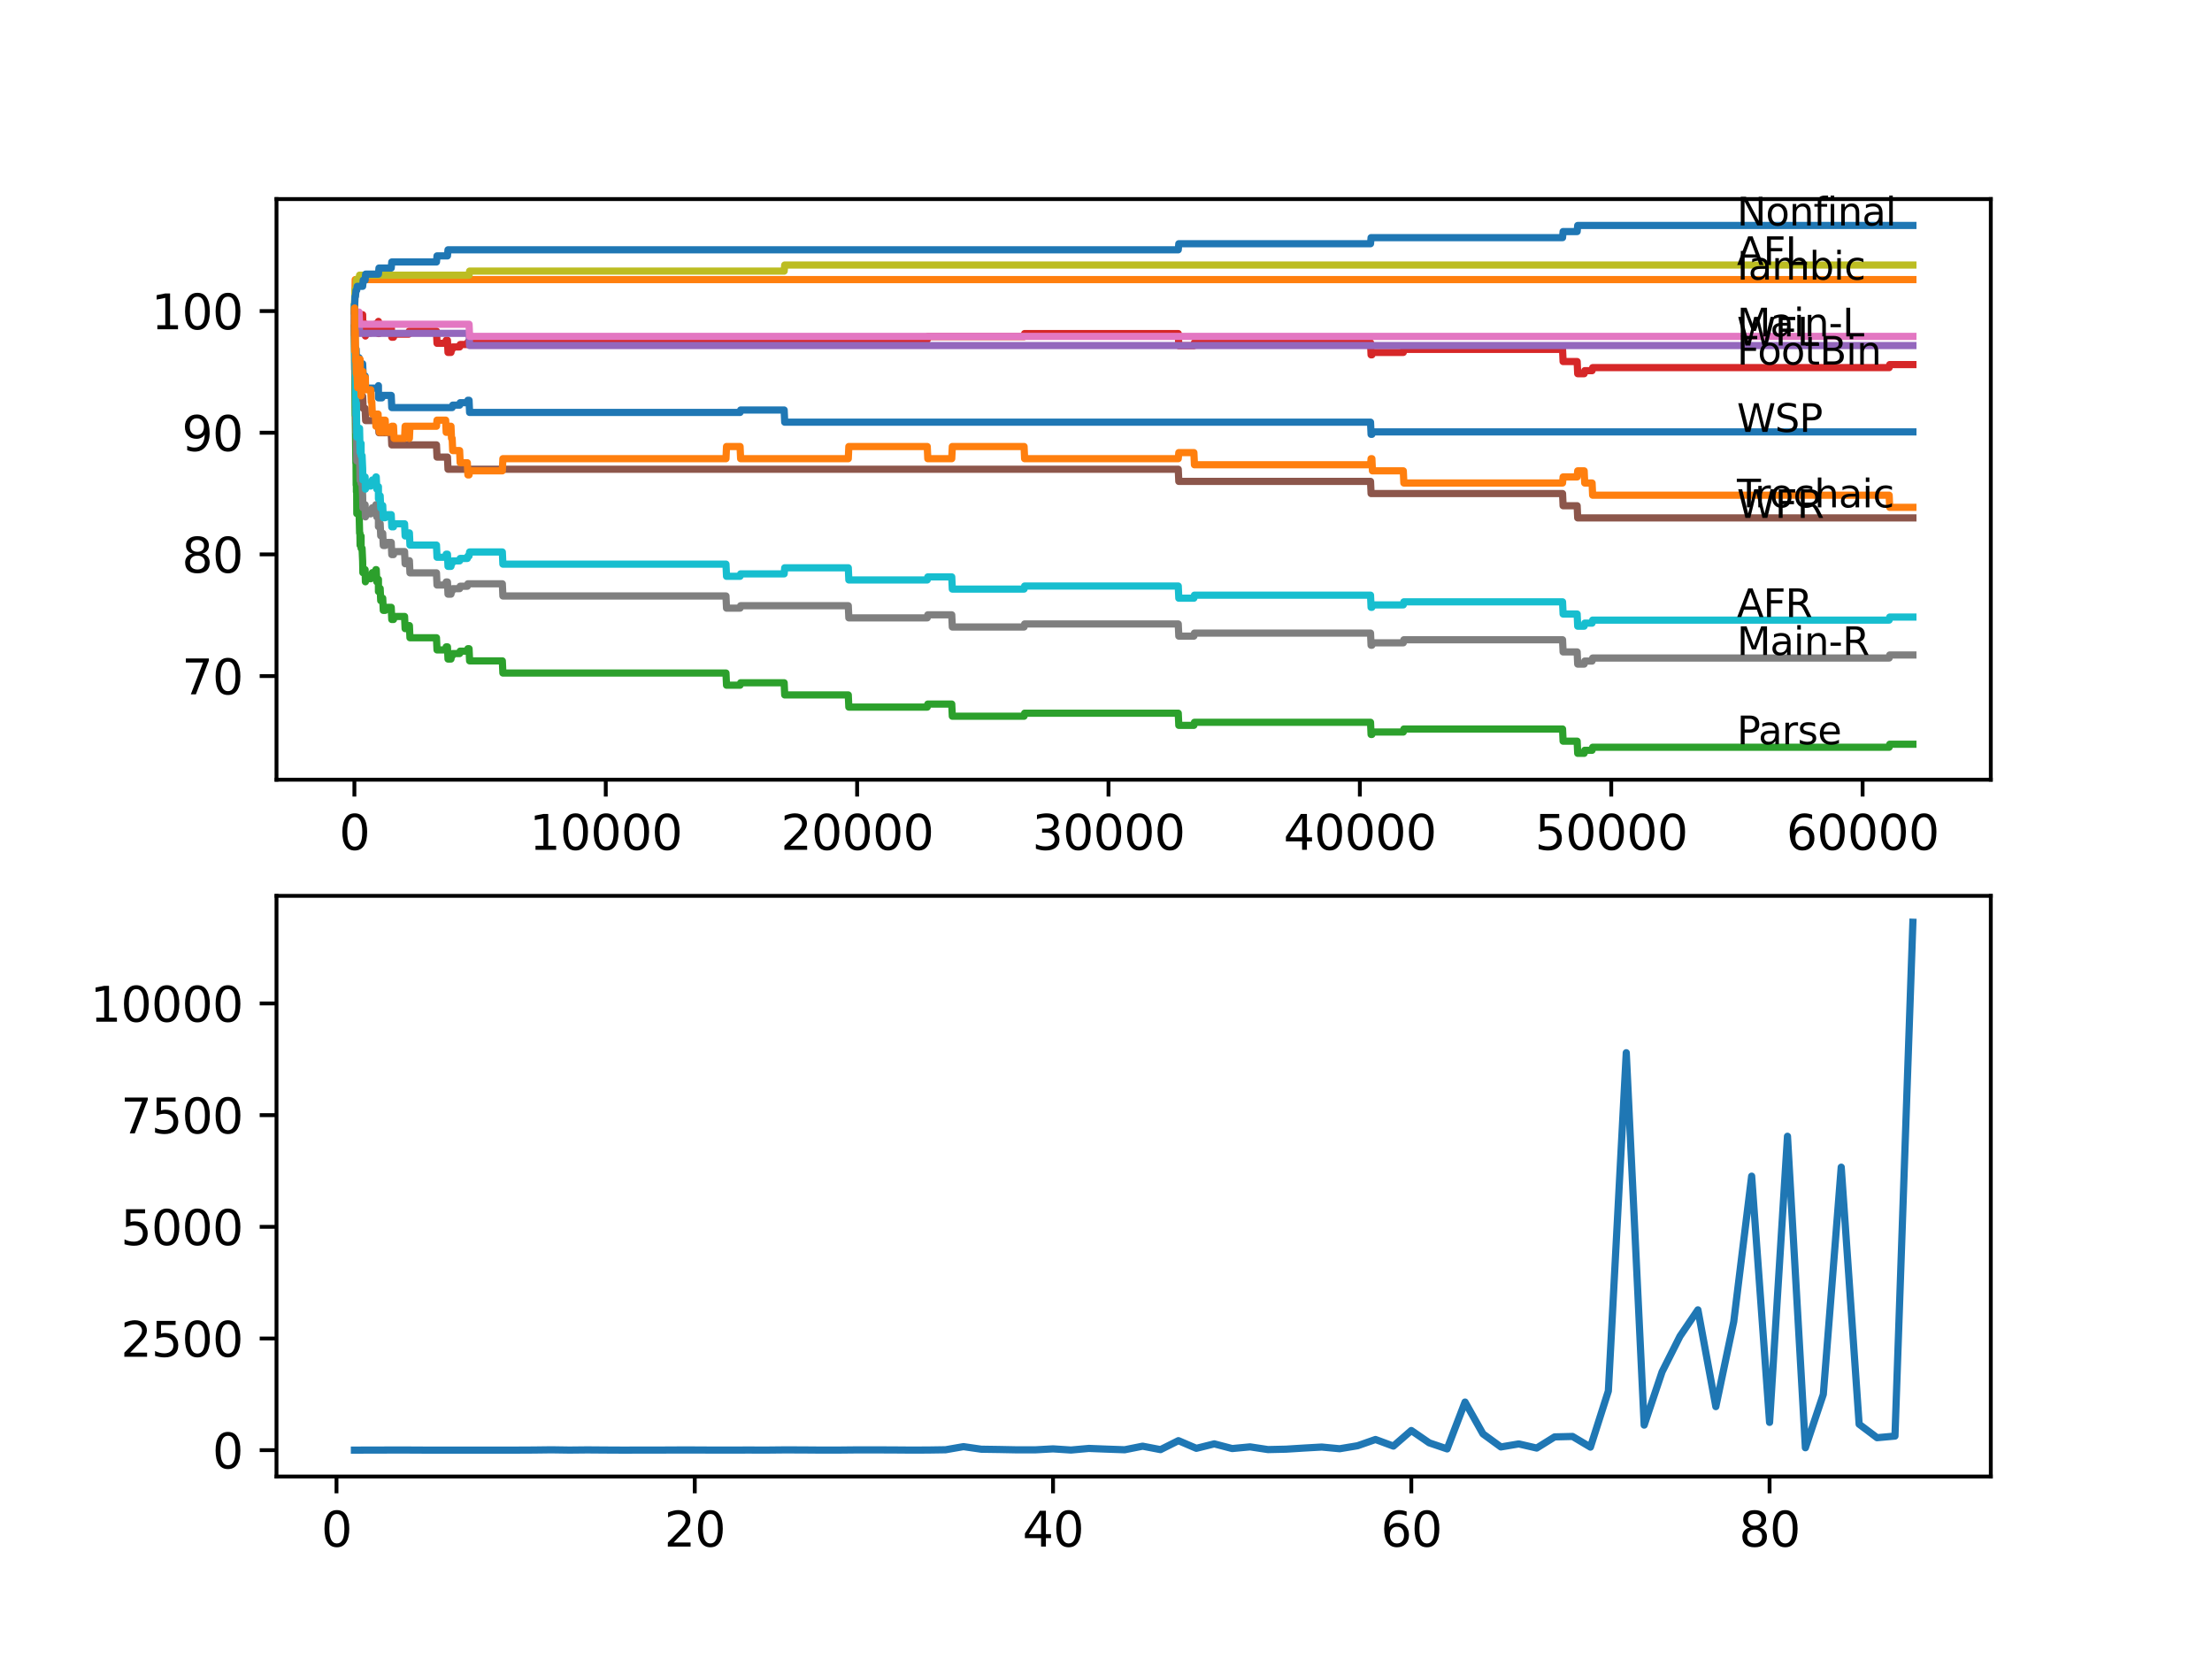 <?xml version="1.0" encoding="utf-8" standalone="no"?>
<!DOCTYPE svg PUBLIC "-//W3C//DTD SVG 1.1//EN"
  "http://www.w3.org/Graphics/SVG/1.1/DTD/svg11.dtd">
<svg xmlns:xlink="http://www.w3.org/1999/xlink" width="460.8pt" height="345.6pt" viewBox="0 0 460.8 345.6" xmlns="http://www.w3.org/2000/svg" version="1.1">
 <defs>
  <style type="text/css">*{stroke-linejoin: round; stroke-linecap: butt}</style>
 </defs>
 <g id="figure_1">
  <g id="patch_1">
   <path d="M 0 345.6 
L 460.8 345.6 
L 460.8 0 
L 0 0 
z
" style="fill: #ffffff"/>
  </g>
  <g id="axes_1">
   <g id="patch_2">
    <path d="M 57.6 162.432 
L 414.72 162.432 
L 414.72 41.472 
L 57.6 41.472 
z
" style="fill: #ffffff"/>
   </g>
   <g id="matplotlib.axis_1">
    <g id="xtick_1">
     <g id="line2d_1">
      <defs>
       <path id="m724cb824a8" d="M 0 0 
L 0 3.5 
" style="stroke: #000000; stroke-width: 0.8"/>
      </defs>
      <g>
       <use xlink:href="#m724cb824a8" x="73.827" y="162.432" style="stroke: #000000; stroke-width: 0.8"/>
      </g>
     </g>
     <g id="text_1">
      <!-- 0 -->
      <g transform="translate(70.646 177.03)scale(0.1 -0.1)">
       <defs>
        <path id="DejaVuSans-30" d="M 2034 4250 
Q 1547 4250 1301 3770 
Q 1056 3291 1056 2328 
Q 1056 1369 1301 889 
Q 1547 409 2034 409 
Q 2525 409 2770 889 
Q 3016 1369 3016 2328 
Q 3016 3291 2770 3770 
Q 2525 4250 2034 4250 
z
M 2034 4750 
Q 2819 4750 3233 4129 
Q 3647 3509 3647 2328 
Q 3647 1150 3233 529 
Q 2819 -91 2034 -91 
Q 1250 -91 836 529 
Q 422 1150 422 2328 
Q 422 3509 836 4129 
Q 1250 4750 2034 4750 
z
" transform="scale(0.016)"/>
       </defs>
       <use xlink:href="#DejaVuSans-30"/>
      </g>
     </g>
    </g>
    <g id="xtick_2">
     <g id="line2d_2">
      <g>
       <use xlink:href="#m724cb824a8" x="126.192" y="162.432" style="stroke: #000000; stroke-width: 0.8"/>
      </g>
     </g>
     <g id="text_2">
      <!-- 10000 -->
      <g transform="translate(110.286 177.03)scale(0.1 -0.1)">
       <defs>
        <path id="DejaVuSans-31" d="M 794 531 
L 1825 531 
L 1825 4091 
L 703 3866 
L 703 4441 
L 1819 4666 
L 2450 4666 
L 2450 531 
L 3481 531 
L 3481 0 
L 794 0 
L 794 531 
z
" transform="scale(0.016)"/>
       </defs>
       <use xlink:href="#DejaVuSans-31"/>
       <use xlink:href="#DejaVuSans-30" x="63.623"/>
       <use xlink:href="#DejaVuSans-30" x="127.246"/>
       <use xlink:href="#DejaVuSans-30" x="190.869"/>
       <use xlink:href="#DejaVuSans-30" x="254.492"/>
      </g>
     </g>
    </g>
    <g id="xtick_3">
     <g id="line2d_3">
      <g>
       <use xlink:href="#m724cb824a8" x="178.556" y="162.432" style="stroke: #000000; stroke-width: 0.8"/>
      </g>
     </g>
     <g id="text_3">
      <!-- 20000 -->
      <g transform="translate(162.65 177.03)scale(0.1 -0.1)">
       <defs>
        <path id="DejaVuSans-32" d="M 1228 531 
L 3431 531 
L 3431 0 
L 469 0 
L 469 531 
Q 828 903 1448 1529 
Q 2069 2156 2228 2338 
Q 2531 2678 2651 2914 
Q 2772 3150 2772 3378 
Q 2772 3750 2511 3984 
Q 2250 4219 1831 4219 
Q 1534 4219 1204 4116 
Q 875 4013 500 3803 
L 500 4441 
Q 881 4594 1212 4672 
Q 1544 4750 1819 4750 
Q 2544 4750 2975 4387 
Q 3406 4025 3406 3419 
Q 3406 3131 3298 2873 
Q 3191 2616 2906 2266 
Q 2828 2175 2409 1742 
Q 1991 1309 1228 531 
z
" transform="scale(0.016)"/>
       </defs>
       <use xlink:href="#DejaVuSans-32"/>
       <use xlink:href="#DejaVuSans-30" x="63.623"/>
       <use xlink:href="#DejaVuSans-30" x="127.246"/>
       <use xlink:href="#DejaVuSans-30" x="190.869"/>
       <use xlink:href="#DejaVuSans-30" x="254.492"/>
      </g>
     </g>
    </g>
    <g id="xtick_4">
     <g id="line2d_4">
      <g>
       <use xlink:href="#m724cb824a8" x="230.921" y="162.432" style="stroke: #000000; stroke-width: 0.8"/>
      </g>
     </g>
     <g id="text_4">
      <!-- 30000 -->
      <g transform="translate(215.015 177.03)scale(0.1 -0.1)">
       <defs>
        <path id="DejaVuSans-33" d="M 2597 2516 
Q 3050 2419 3304 2112 
Q 3559 1806 3559 1356 
Q 3559 666 3084 287 
Q 2609 -91 1734 -91 
Q 1441 -91 1130 -33 
Q 819 25 488 141 
L 488 750 
Q 750 597 1062 519 
Q 1375 441 1716 441 
Q 2309 441 2620 675 
Q 2931 909 2931 1356 
Q 2931 1769 2642 2001 
Q 2353 2234 1838 2234 
L 1294 2234 
L 1294 2753 
L 1863 2753 
Q 2328 2753 2575 2939 
Q 2822 3125 2822 3475 
Q 2822 3834 2567 4026 
Q 2313 4219 1838 4219 
Q 1578 4219 1281 4162 
Q 984 4106 628 3988 
L 628 4550 
Q 988 4650 1302 4700 
Q 1616 4750 1894 4750 
Q 2613 4750 3031 4423 
Q 3450 4097 3450 3541 
Q 3450 3153 3228 2886 
Q 3006 2619 2597 2516 
z
" transform="scale(0.016)"/>
       </defs>
       <use xlink:href="#DejaVuSans-33"/>
       <use xlink:href="#DejaVuSans-30" x="63.623"/>
       <use xlink:href="#DejaVuSans-30" x="127.246"/>
       <use xlink:href="#DejaVuSans-30" x="190.869"/>
       <use xlink:href="#DejaVuSans-30" x="254.492"/>
      </g>
     </g>
    </g>
    <g id="xtick_5">
     <g id="line2d_5">
      <g>
       <use xlink:href="#m724cb824a8" x="283.285" y="162.432" style="stroke: #000000; stroke-width: 0.8"/>
      </g>
     </g>
     <g id="text_5">
      <!-- 40000 -->
      <g transform="translate(267.379 177.03)scale(0.1 -0.1)">
       <defs>
        <path id="DejaVuSans-34" d="M 2419 4116 
L 825 1625 
L 2419 1625 
L 2419 4116 
z
M 2253 4666 
L 3047 4666 
L 3047 1625 
L 3713 1625 
L 3713 1100 
L 3047 1100 
L 3047 0 
L 2419 0 
L 2419 1100 
L 313 1100 
L 313 1709 
L 2253 4666 
z
" transform="scale(0.016)"/>
       </defs>
       <use xlink:href="#DejaVuSans-34"/>
       <use xlink:href="#DejaVuSans-30" x="63.623"/>
       <use xlink:href="#DejaVuSans-30" x="127.246"/>
       <use xlink:href="#DejaVuSans-30" x="190.869"/>
       <use xlink:href="#DejaVuSans-30" x="254.492"/>
      </g>
     </g>
    </g>
    <g id="xtick_6">
     <g id="line2d_6">
      <g>
       <use xlink:href="#m724cb824a8" x="335.65" y="162.432" style="stroke: #000000; stroke-width: 0.8"/>
      </g>
     </g>
     <g id="text_6">
      <!-- 50000 -->
      <g transform="translate(319.744 177.03)scale(0.1 -0.1)">
       <defs>
        <path id="DejaVuSans-35" d="M 691 4666 
L 3169 4666 
L 3169 4134 
L 1269 4134 
L 1269 2991 
Q 1406 3038 1543 3061 
Q 1681 3084 1819 3084 
Q 2600 3084 3056 2656 
Q 3513 2228 3513 1497 
Q 3513 744 3044 326 
Q 2575 -91 1722 -91 
Q 1428 -91 1123 -41 
Q 819 9 494 109 
L 494 744 
Q 775 591 1075 516 
Q 1375 441 1709 441 
Q 2250 441 2565 725 
Q 2881 1009 2881 1497 
Q 2881 1984 2565 2268 
Q 2250 2553 1709 2553 
Q 1456 2553 1204 2497 
Q 953 2441 691 2322 
L 691 4666 
z
" transform="scale(0.016)"/>
       </defs>
       <use xlink:href="#DejaVuSans-35"/>
       <use xlink:href="#DejaVuSans-30" x="63.623"/>
       <use xlink:href="#DejaVuSans-30" x="127.246"/>
       <use xlink:href="#DejaVuSans-30" x="190.869"/>
       <use xlink:href="#DejaVuSans-30" x="254.492"/>
      </g>
     </g>
    </g>
    <g id="xtick_7">
     <g id="line2d_7">
      <g>
       <use xlink:href="#m724cb824a8" x="388.014" y="162.432" style="stroke: #000000; stroke-width: 0.8"/>
      </g>
     </g>
     <g id="text_7">
      <!-- 60000 -->
      <g transform="translate(372.108 177.03)scale(0.1 -0.1)">
       <defs>
        <path id="DejaVuSans-36" d="M 2113 2584 
Q 1688 2584 1439 2293 
Q 1191 2003 1191 1497 
Q 1191 994 1439 701 
Q 1688 409 2113 409 
Q 2538 409 2786 701 
Q 3034 994 3034 1497 
Q 3034 2003 2786 2293 
Q 2538 2584 2113 2584 
z
M 3366 4563 
L 3366 3988 
Q 3128 4100 2886 4159 
Q 2644 4219 2406 4219 
Q 1781 4219 1451 3797 
Q 1122 3375 1075 2522 
Q 1259 2794 1537 2939 
Q 1816 3084 2150 3084 
Q 2853 3084 3261 2657 
Q 3669 2231 3669 1497 
Q 3669 778 3244 343 
Q 2819 -91 2113 -91 
Q 1303 -91 875 529 
Q 447 1150 447 2328 
Q 447 3434 972 4092 
Q 1497 4750 2381 4750 
Q 2619 4750 2861 4703 
Q 3103 4656 3366 4563 
z
" transform="scale(0.016)"/>
       </defs>
       <use xlink:href="#DejaVuSans-36"/>
       <use xlink:href="#DejaVuSans-30" x="63.623"/>
       <use xlink:href="#DejaVuSans-30" x="127.246"/>
       <use xlink:href="#DejaVuSans-30" x="190.869"/>
       <use xlink:href="#DejaVuSans-30" x="254.492"/>
      </g>
     </g>
    </g>
   </g>
   <g id="matplotlib.axis_2">
    <g id="ytick_1">
     <g id="line2d_8">
      <defs>
       <path id="m63ccfb77c0" d="M 0 0 
L -3.5 0 
" style="stroke: #000000; stroke-width: 0.8"/>
      </defs>
      <g>
       <use xlink:href="#m63ccfb77c0" x="57.6" y="140.838" style="stroke: #000000; stroke-width: 0.8"/>
      </g>
     </g>
     <g id="text_8">
      <!-- 70 -->
      <g transform="translate(37.875 144.638)scale(0.1 -0.1)">
       <defs>
        <path id="DejaVuSans-37" d="M 525 4666 
L 3525 4666 
L 3525 4397 
L 1831 0 
L 1172 0 
L 2766 4134 
L 525 4134 
L 525 4666 
z
" transform="scale(0.016)"/>
       </defs>
       <use xlink:href="#DejaVuSans-37"/>
       <use xlink:href="#DejaVuSans-30" x="63.623"/>
      </g>
     </g>
    </g>
    <g id="ytick_2">
     <g id="line2d_9">
      <g>
       <use xlink:href="#m63ccfb77c0" x="57.6" y="115.492" style="stroke: #000000; stroke-width: 0.8"/>
      </g>
     </g>
     <g id="text_9">
      <!-- 80 -->
      <g transform="translate(37.875 119.291)scale(0.1 -0.1)">
       <defs>
        <path id="DejaVuSans-38" d="M 2034 2216 
Q 1584 2216 1326 1975 
Q 1069 1734 1069 1313 
Q 1069 891 1326 650 
Q 1584 409 2034 409 
Q 2484 409 2743 651 
Q 3003 894 3003 1313 
Q 3003 1734 2745 1975 
Q 2488 2216 2034 2216 
z
M 1403 2484 
Q 997 2584 770 2862 
Q 544 3141 544 3541 
Q 544 4100 942 4425 
Q 1341 4750 2034 4750 
Q 2731 4750 3128 4425 
Q 3525 4100 3525 3541 
Q 3525 3141 3298 2862 
Q 3072 2584 2669 2484 
Q 3125 2378 3379 2068 
Q 3634 1759 3634 1313 
Q 3634 634 3220 271 
Q 2806 -91 2034 -91 
Q 1263 -91 848 271 
Q 434 634 434 1313 
Q 434 1759 690 2068 
Q 947 2378 1403 2484 
z
M 1172 3481 
Q 1172 3119 1398 2916 
Q 1625 2713 2034 2713 
Q 2441 2713 2670 2916 
Q 2900 3119 2900 3481 
Q 2900 3844 2670 4047 
Q 2441 4250 2034 4250 
Q 1625 4250 1398 4047 
Q 1172 3844 1172 3481 
z
" transform="scale(0.016)"/>
       </defs>
       <use xlink:href="#DejaVuSans-38"/>
       <use xlink:href="#DejaVuSans-30" x="63.623"/>
      </g>
     </g>
    </g>
    <g id="ytick_3">
     <g id="line2d_10">
      <g>
       <use xlink:href="#m63ccfb77c0" x="57.6" y="90.145" style="stroke: #000000; stroke-width: 0.8"/>
      </g>
     </g>
     <g id="text_10">
      <!-- 90 -->
      <g transform="translate(37.875 93.944)scale(0.1 -0.1)">
       <defs>
        <path id="DejaVuSans-39" d="M 703 97 
L 703 672 
Q 941 559 1184 500 
Q 1428 441 1663 441 
Q 2288 441 2617 861 
Q 2947 1281 2994 2138 
Q 2813 1869 2534 1725 
Q 2256 1581 1919 1581 
Q 1219 1581 811 2004 
Q 403 2428 403 3163 
Q 403 3881 828 4315 
Q 1253 4750 1959 4750 
Q 2769 4750 3195 4129 
Q 3622 3509 3622 2328 
Q 3622 1225 3098 567 
Q 2575 -91 1691 -91 
Q 1453 -91 1209 -44 
Q 966 3 703 97 
z
M 1959 2075 
Q 2384 2075 2632 2365 
Q 2881 2656 2881 3163 
Q 2881 3666 2632 3958 
Q 2384 4250 1959 4250 
Q 1534 4250 1286 3958 
Q 1038 3666 1038 3163 
Q 1038 2656 1286 2365 
Q 1534 2075 1959 2075 
z
" transform="scale(0.016)"/>
       </defs>
       <use xlink:href="#DejaVuSans-39"/>
       <use xlink:href="#DejaVuSans-30" x="63.623"/>
      </g>
     </g>
    </g>
    <g id="ytick_4">
     <g id="line2d_11">
      <g>
       <use xlink:href="#m63ccfb77c0" x="57.6" y="64.798" style="stroke: #000000; stroke-width: 0.8"/>
      </g>
     </g>
     <g id="text_11">
      <!-- 100 -->
      <g transform="translate(31.512 68.597)scale(0.1 -0.1)">
       <use xlink:href="#DejaVuSans-31"/>
       <use xlink:href="#DejaVuSans-30" x="63.623"/>
       <use xlink:href="#DejaVuSans-30" x="127.246"/>
      </g>
     </g>
    </g>
   </g>
   <g id="line2d_12">
    <path d="M 73.833 67.332 
L 73.901 76.964 
L 73.958 76.035 
L 73.964 76.035 
L 74.084 73.753 
L 74.089 73.753 
L 74.194 72.74 
L 74.309 76.795 
L 74.314 76.795 
L 74.435 74.514 
L 74.791 74.514 
L 74.906 77.049 
L 75.22 77.049 
L 75.336 75.781 
L 75.545 75.781 
L 75.66 78.316 
L 76.058 78.316 
L 76.173 80.851 
L 78.765 80.851 
L 78.834 80.344 
L 78.839 82.878 
L 78.854 82.878 
L 79.561 82.878 
L 79.677 82.371 
L 81.499 82.371 
L 81.614 84.906 
L 94.192 84.906 
L 94.307 84.399 
L 95.747 84.399 
L 95.862 83.892 
L 97.355 83.892 
L 97.47 83.385 
L 97.711 83.385 
L 97.826 85.92 
L 154.17 85.92 
L 154.286 85.413 
L 163.355 85.413 
L 163.47 87.948 
L 285.506 87.948 
L 285.621 90.482 
L 285.788 90.482 
L 285.904 89.976 
L 398.487 89.976 
L 398.487 89.976 
" clip-path="url(#pc1c0be2902)" style="fill: none; stroke: #1f77b4; stroke-width: 1.5; stroke-linecap: square"/>
   </g>
   <g id="line2d_13">
    <path d="M 73.833 67.332 
L 73.995 58.25 
L 398.487 58.25 
L 398.487 58.25 
" clip-path="url(#pc1c0be2902)" style="fill: none; stroke: #ff7f0e; stroke-width: 1.5; stroke-linecap: square"/>
   </g>
   <g id="line2d_14">
    <path d="M 73.833 67.332 
L 73.979 86.596 
L 74.006 86.596 
L 74.136 96.481 
L 74.168 95.974 
L 74.199 101.044 
L 74.205 101.044 
L 74.246 99.903 
L 74.252 102.438 
L 74.304 101.931 
L 74.33 107 
L 74.419 105.986 
L 74.791 105.986 
L 74.911 111.056 
L 74.98 111.056 
L 75.016 113.59 
L 75.089 112.323 
L 75.205 112.323 
L 75.22 111.689 
L 75.226 114.224 
L 75.299 114.224 
L 75.425 114.224 
L 75.54 116.759 
L 75.545 116.759 
L 75.592 119.294 
L 75.655 118.66 
L 76.058 118.66 
L 76.121 121.195 
L 76.168 120.561 
L 77.236 120.561 
L 77.352 119.927 
L 77.451 119.927 
L 77.566 119.294 
L 78.189 119.294 
L 78.305 118.66 
L 78.378 118.66 
L 78.493 121.195 
L 78.765 121.195 
L 78.834 120.688 
L 78.839 123.222 
L 78.854 123.222 
L 78.949 123.222 
L 79.064 122.589 
L 79.195 122.589 
L 79.31 125.123 
L 79.561 125.123 
L 79.677 124.616 
L 79.729 124.616 
L 79.844 127.151 
L 80.247 127.151 
L 80.363 126.517 
L 81.499 126.517 
L 81.614 129.052 
L 81.975 129.052 
L 82.091 128.418 
L 84.279 128.418 
L 84.395 130.953 
L 85.138 130.953 
L 85.253 130.319 
L 85.285 130.319 
L 85.4 132.854 
L 90.924 132.854 
L 91.04 135.389 
L 92.836 135.389 
L 92.951 134.755 
L 93.213 134.755 
L 93.328 137.29 
L 93.946 137.29 
L 94.061 136.656 
L 94.192 136.656 
L 94.307 136.149 
L 95.747 136.149 
L 95.862 135.642 
L 97.355 135.642 
L 97.47 135.135 
L 97.711 135.135 
L 97.826 137.67 
L 104.644 137.67 
L 104.759 140.205 
L 151.233 140.205 
L 151.348 142.74 
L 154.17 142.74 
L 154.286 142.233 
L 163.355 142.233 
L 163.47 144.767 
L 176.713 144.767 
L 176.828 147.302 
L 193.161 147.302 
L 193.276 146.668 
L 198.266 146.668 
L 198.382 149.203 
L 213.332 149.203 
L 213.447 148.569 
L 245.452 148.569 
L 245.567 151.104 
L 248.709 151.104 
L 248.824 150.47 
L 285.506 150.47 
L 285.621 153.005 
L 285.788 153.005 
L 285.904 152.498 
L 292.334 152.498 
L 292.449 151.864 
L 325.507 151.864 
L 325.622 154.399 
L 328.549 154.399 
L 328.664 156.934 
L 330.01 156.934 
L 330.125 156.3 
L 331.66 156.3 
L 331.775 155.666 
L 393.544 155.666 
L 393.659 155.033 
L 398.487 155.033 
L 398.487 155.033 
" clip-path="url(#pc1c0be2902)" style="fill: none; stroke: #2ca02c; stroke-width: 1.5; stroke-linecap: square"/>
   </g>
   <g id="line2d_15">
    <path d="M 73.833 64.798 
L 73.88 69.867 
L 73.948 68.346 
L 74.021 68.346 
L 74.047 67.206 
L 74.053 69.74 
L 74.131 68.093 
L 74.136 68.093 
L 74.262 66.445 
L 74.278 66.445 
L 74.304 65.938 
L 74.309 68.473 
L 74.372 67.966 
L 74.377 67.966 
L 74.493 67.459 
L 75.016 67.459 
L 75.137 66.192 
L 75.205 66.192 
L 75.32 65.558 
L 75.545 65.558 
L 75.592 68.093 
L 75.655 67.459 
L 76.058 67.459 
L 76.121 69.994 
L 76.168 69.36 
L 77.236 69.36 
L 77.352 68.726 
L 77.451 68.726 
L 77.566 68.093 
L 78.189 68.093 
L 78.305 67.459 
L 78.765 67.459 
L 78.834 66.952 
L 78.839 69.487 
L 78.854 69.487 
L 78.949 69.487 
L 79.064 68.853 
L 79.561 68.853 
L 79.677 68.346 
L 80.247 68.346 
L 80.363 67.712 
L 81.499 67.712 
L 81.614 70.247 
L 81.975 70.247 
L 82.091 69.613 
L 85.138 69.613 
L 85.253 68.98 
L 90.924 68.98 
L 91.04 71.515 
L 92.836 71.515 
L 92.951 70.881 
L 93.213 70.881 
L 93.328 73.416 
L 93.946 73.416 
L 94.061 72.782 
L 94.192 72.782 
L 94.307 72.275 
L 95.747 72.275 
L 95.862 71.768 
L 97.355 71.768 
L 97.47 71.261 
L 154.17 71.261 
L 154.286 70.754 
L 193.161 70.754 
L 193.276 70.12 
L 213.332 70.12 
L 213.447 69.487 
L 245.452 69.487 
L 245.567 72.021 
L 248.709 72.021 
L 248.824 71.388 
L 285.506 71.388 
L 285.621 73.922 
L 285.788 73.922 
L 285.904 73.416 
L 292.334 73.416 
L 292.449 72.782 
L 325.507 72.782 
L 325.622 75.317 
L 328.549 75.317 
L 328.664 77.851 
L 330.01 77.851 
L 330.125 77.218 
L 331.66 77.218 
L 331.775 76.584 
L 393.544 76.584 
L 393.659 75.95 
L 398.487 75.95 
L 398.487 75.95 
" clip-path="url(#pc1c0be2902)" style="fill: none; stroke: #d62728; stroke-width: 1.5; stroke-linecap: square"/>
   </g>
   <g id="line2d_16">
    <path d="M 73.833 64.798 
L 73.906 67.332 
L 73.948 66.91 
L 74.791 66.91 
L 74.906 69.445 
L 97.711 69.445 
L 97.826 71.979 
L 398.487 71.979 
L 398.487 71.979 
" clip-path="url(#pc1c0be2902)" style="fill: none; stroke: #9467bd; stroke-width: 1.5; stroke-linecap: square"/>
   </g>
   <g id="line2d_17">
    <path d="M 73.833 64.798 
L 73.969 77.471 
L 74.047 77.471 
L 74.163 80.006 
L 74.304 80.006 
L 74.419 82.54 
L 75.545 82.54 
L 75.66 85.075 
L 76.058 85.075 
L 76.173 87.61 
L 78.834 87.61 
L 78.949 90.145 
L 81.499 90.145 
L 81.614 92.679 
L 90.924 92.679 
L 91.04 95.214 
L 93.213 95.214 
L 93.328 97.749 
L 245.452 97.749 
L 245.567 100.283 
L 285.506 100.283 
L 285.621 102.818 
L 325.507 102.818 
L 325.622 105.353 
L 328.549 105.353 
L 328.664 107.887 
L 398.487 107.887 
L 398.487 107.887 
" clip-path="url(#pc1c0be2902)" style="fill: none; stroke: #8c564b; stroke-width: 1.5; stroke-linecap: square"/>
   </g>
   <g id="line2d_18">
    <path d="M 73.833 64.798 
L 73.843 67.332 
L 73.943 65.009 
L 74.791 65.009 
L 74.906 67.543 
L 97.711 67.543 
L 97.826 70.078 
L 398.487 70.078 
L 398.487 70.078 
" clip-path="url(#pc1c0be2902)" style="fill: none; stroke: #e377c2; stroke-width: 1.5; stroke-linecap: square"/>
   </g>
   <g id="line2d_19">
    <path d="M 73.833 63.953 
L 73.843 63.953 
L 73.979 78.147 
L 74.006 78.147 
L 74.136 88.032 
L 74.168 87.525 
L 74.173 90.06 
L 74.236 88.919 
L 74.246 88.919 
L 74.33 96.017 
L 74.367 95.51 
L 74.377 95.51 
L 74.493 95.003 
L 74.901 95.003 
L 75.016 100.072 
L 75.137 98.805 
L 75.205 98.805 
L 75.22 98.171 
L 75.226 100.706 
L 75.299 100.706 
L 75.425 100.706 
L 75.54 103.24 
L 75.545 103.24 
L 75.592 105.775 
L 75.655 105.141 
L 76.058 105.141 
L 76.121 107.676 
L 76.168 107.043 
L 77.236 107.043 
L 77.352 106.409 
L 77.451 106.409 
L 77.566 105.775 
L 78.189 105.775 
L 78.305 105.141 
L 78.378 105.141 
L 78.493 107.676 
L 78.765 107.676 
L 78.834 107.169 
L 78.839 109.704 
L 78.854 109.704 
L 78.949 109.704 
L 79.064 109.07 
L 79.195 109.07 
L 79.31 111.605 
L 79.561 111.605 
L 79.677 111.098 
L 79.729 111.098 
L 79.844 113.633 
L 80.247 113.633 
L 80.363 112.999 
L 81.499 112.999 
L 81.614 115.534 
L 81.975 115.534 
L 82.091 114.9 
L 84.279 114.9 
L 84.395 117.435 
L 85.138 117.435 
L 85.253 116.801 
L 85.285 116.801 
L 85.4 119.336 
L 90.924 119.336 
L 91.04 121.871 
L 92.836 121.871 
L 92.951 121.237 
L 93.213 121.237 
L 93.328 123.772 
L 93.946 123.772 
L 94.061 123.138 
L 94.192 123.138 
L 94.307 122.631 
L 95.747 122.631 
L 95.862 122.124 
L 97.355 122.124 
L 97.47 121.617 
L 104.644 121.617 
L 104.759 124.152 
L 151.233 124.152 
L 151.348 126.686 
L 154.17 126.686 
L 154.286 126.179 
L 176.713 126.179 
L 176.828 128.714 
L 193.161 128.714 
L 193.276 128.081 
L 198.266 128.081 
L 198.382 130.615 
L 213.332 130.615 
L 213.447 129.982 
L 245.452 129.982 
L 245.567 132.516 
L 248.709 132.516 
L 248.824 131.883 
L 285.506 131.883 
L 285.621 134.417 
L 285.788 134.417 
L 285.904 133.91 
L 292.334 133.91 
L 292.449 133.277 
L 325.507 133.277 
L 325.622 135.811 
L 328.549 135.811 
L 328.664 138.346 
L 330.01 138.346 
L 330.125 137.712 
L 331.66 137.712 
L 331.775 137.079 
L 393.544 137.079 
L 393.659 136.445 
L 398.487 136.445 
L 398.487 136.445 
" clip-path="url(#pc1c0be2902)" style="fill: none; stroke: #7f7f7f; stroke-width: 1.5; stroke-linecap: square"/>
   </g>
   <g id="line2d_20">
    <path d="M 73.833 63.953 
L 73.964 60.277 
L 74.194 60.277 
L 74.309 58.165 
L 74.791 58.165 
L 74.906 57.32 
L 97.711 57.32 
L 97.826 56.475 
L 163.355 56.475 
L 163.47 55.208 
L 398.487 55.208 
L 398.487 55.208 
" clip-path="url(#pc1c0be2902)" style="fill: none; stroke: #bcbd22; stroke-width: 1.5; stroke-linecap: square"/>
   </g>
   <g id="line2d_21">
    <path d="M 73.833 63.953 
L 73.843 63.953 
L 73.974 74.472 
L 74.006 74.472 
L 74.136 84.357 
L 74.168 83.85 
L 74.173 86.385 
L 74.246 83.977 
L 74.33 91.074 
L 74.367 90.567 
L 74.377 90.567 
L 74.493 90.06 
L 74.791 90.06 
L 74.901 89.215 
L 75.016 94.285 
L 75.137 93.017 
L 75.205 93.017 
L 75.22 92.384 
L 75.226 94.918 
L 75.299 94.918 
L 75.425 94.918 
L 75.54 97.453 
L 75.545 97.453 
L 75.592 99.988 
L 75.655 99.354 
L 76.058 99.354 
L 76.121 101.889 
L 76.168 101.255 
L 77.236 101.255 
L 77.352 100.621 
L 77.451 100.621 
L 77.566 99.988 
L 78.189 99.988 
L 78.305 99.354 
L 78.378 99.354 
L 78.493 101.889 
L 78.765 101.889 
L 78.834 101.382 
L 78.839 103.916 
L 78.854 103.916 
L 78.949 103.916 
L 79.064 103.283 
L 79.195 103.283 
L 79.31 105.817 
L 79.561 105.817 
L 79.677 105.31 
L 79.729 105.31 
L 79.844 107.845 
L 80.247 107.845 
L 80.363 107.211 
L 81.499 107.211 
L 81.614 109.746 
L 81.975 109.746 
L 82.091 109.113 
L 84.279 109.113 
L 84.395 111.647 
L 85.138 111.647 
L 85.253 111.014 
L 85.285 111.014 
L 85.4 113.548 
L 90.924 113.548 
L 91.04 116.083 
L 92.836 116.083 
L 92.951 115.449 
L 93.213 115.449 
L 93.328 117.984 
L 93.946 117.984 
L 94.061 117.35 
L 94.192 117.35 
L 94.307 116.843 
L 95.747 116.843 
L 95.862 116.336 
L 97.355 116.336 
L 97.47 115.829 
L 97.711 115.829 
L 97.826 114.985 
L 104.644 114.985 
L 104.759 117.519 
L 151.233 117.519 
L 151.348 120.054 
L 154.17 120.054 
L 154.286 119.547 
L 163.355 119.547 
L 163.47 118.28 
L 176.713 118.28 
L 176.828 120.814 
L 193.161 120.814 
L 193.276 120.181 
L 198.266 120.181 
L 198.382 122.715 
L 213.332 122.715 
L 213.447 122.082 
L 245.452 122.082 
L 245.567 124.616 
L 248.709 124.616 
L 248.824 123.983 
L 285.506 123.983 
L 285.621 126.517 
L 285.788 126.517 
L 285.904 126.011 
L 292.334 126.011 
L 292.449 125.377 
L 325.507 125.377 
L 325.622 127.912 
L 328.549 127.912 
L 328.664 130.446 
L 330.01 130.446 
L 330.125 129.813 
L 331.66 129.813 
L 331.775 129.179 
L 393.544 129.179 
L 393.659 128.545 
L 398.487 128.545 
L 398.487 128.545 
" clip-path="url(#pc1c0be2902)" style="fill: none; stroke: #17becf; stroke-width: 1.5; stroke-linecap: square"/>
   </g>
   <g id="line2d_22">
    <path d="M 73.833 64.798 
L 73.958 61.756 
L 74.047 61.756 
L 74.163 60.489 
L 74.304 60.489 
L 74.419 59.644 
L 75.545 59.644 
L 75.66 58.376 
L 76.058 58.376 
L 76.173 57.109 
L 78.834 57.109 
L 78.949 55.842 
L 81.499 55.842 
L 81.614 54.574 
L 90.924 54.574 
L 91.04 53.307 
L 93.213 53.307 
L 93.328 52.04 
L 245.452 52.04 
L 245.567 50.772 
L 285.506 50.772 
L 285.621 49.505 
L 325.507 49.505 
L 325.622 48.238 
L 328.549 48.238 
L 328.664 46.97 
L 398.487 46.97 
L 398.487 46.97 
" clip-path="url(#pc1c0be2902)" style="fill: none; stroke: #1f77b4; stroke-width: 1.5; stroke-linecap: square"/>
   </g>
   <g id="line2d_23">
    <path d="M 73.833 64.798 
L 73.859 64.798 
L 73.875 64.164 
L 73.896 71.134 
L 73.901 70.627 
L 73.906 73.162 
L 73.969 68.938 
L 74.006 71.472 
L 74.021 68.938 
L 74.095 75.274 
L 74.11 72.74 
L 74.231 77.809 
L 74.246 77.809 
L 74.278 75.274 
L 74.335 78.231 
L 74.356 78.231 
L 74.377 78.231 
L 74.493 80.766 
L 74.791 80.766 
L 74.922 77.387 
L 74.98 77.387 
L 75.016 74.852 
L 75.058 79.921 
L 75.084 79.921 
L 75.205 79.921 
L 75.22 82.456 
L 75.315 81.189 
L 75.425 81.189 
L 75.54 78.654 
L 75.545 78.654 
L 75.592 77.387 
L 75.597 79.921 
L 75.65 79.921 
L 76.058 79.921 
L 76.121 78.654 
L 76.126 81.189 
L 76.163 81.189 
L 77.236 81.189 
L 77.352 83.723 
L 77.451 83.723 
L 77.566 86.258 
L 78.189 86.258 
L 78.305 88.793 
L 78.378 88.793 
L 78.493 86.258 
L 78.765 86.258 
L 78.834 88.793 
L 78.875 87.525 
L 78.949 87.525 
L 79.064 90.06 
L 79.195 90.06 
L 79.31 87.525 
L 79.561 87.525 
L 79.677 90.06 
L 79.729 90.06 
L 79.844 87.525 
L 80.247 87.525 
L 80.363 90.06 
L 81.499 90.06 
L 81.614 88.793 
L 81.975 88.793 
L 82.091 91.327 
L 84.279 91.327 
L 84.395 88.793 
L 85.138 88.793 
L 85.253 91.327 
L 85.285 91.327 
L 85.4 88.793 
L 90.924 88.793 
L 91.04 87.525 
L 92.836 87.525 
L 92.951 90.06 
L 93.213 90.06 
L 93.328 88.793 
L 93.946 88.793 
L 94.061 91.327 
L 94.192 91.327 
L 94.307 93.862 
L 95.747 93.862 
L 95.862 96.397 
L 97.355 96.397 
L 97.47 98.931 
L 97.711 98.931 
L 97.826 98.087 
L 104.644 98.087 
L 104.759 95.552 
L 151.233 95.552 
L 151.348 93.017 
L 154.17 93.017 
L 154.286 95.552 
L 176.713 95.552 
L 176.828 93.017 
L 193.161 93.017 
L 193.276 95.552 
L 198.266 95.552 
L 198.382 93.017 
L 213.332 93.017 
L 213.447 95.552 
L 245.452 95.552 
L 245.567 94.285 
L 248.709 94.285 
L 248.824 96.819 
L 285.506 96.819 
L 285.621 95.552 
L 285.788 95.552 
L 285.904 98.087 
L 292.334 98.087 
L 292.449 100.621 
L 325.507 100.621 
L 325.622 99.354 
L 328.549 99.354 
L 328.664 98.087 
L 330.01 98.087 
L 330.125 100.621 
L 331.66 100.621 
L 331.775 103.156 
L 393.544 103.156 
L 393.659 105.691 
L 398.487 105.691 
L 398.487 105.691 
" clip-path="url(#pc1c0be2902)" style="fill: none; stroke: #ff7f0e; stroke-width: 1.5; stroke-linecap: square"/>
   </g>
   <g id="patch_3">
    <path d="M 57.6 162.432 
L 57.6 41.472 
" style="fill: none; stroke: #000000; stroke-width: 0.8; stroke-linejoin: miter; stroke-linecap: square"/>
   </g>
   <g id="patch_4">
    <path d="M 414.72 162.432 
L 414.72 41.472 
" style="fill: none; stroke: #000000; stroke-width: 0.8; stroke-linejoin: miter; stroke-linecap: square"/>
   </g>
   <g id="patch_5">
    <path d="M 57.6 162.432 
L 414.72 162.432 
" style="fill: none; stroke: #000000; stroke-width: 0.8; stroke-linejoin: miter; stroke-linecap: square"/>
   </g>
   <g id="patch_6">
    <path d="M 57.6 41.472 
L 414.72 41.472 
" style="fill: none; stroke: #000000; stroke-width: 0.8; stroke-linejoin: miter; stroke-linecap: square"/>
   </g>
   <g id="text_12">
    <!-- WSP -->
    <g transform="translate(361.832 89.976)scale(0.08 -0.08)">
     <defs>
      <path id="DejaVuSans-57" d="M 213 4666 
L 850 4666 
L 1831 722 
L 2809 4666 
L 3519 4666 
L 4500 722 
L 5478 4666 
L 6119 4666 
L 4947 0 
L 4153 0 
L 3169 4050 
L 2175 0 
L 1381 0 
L 213 4666 
z
" transform="scale(0.016)"/>
      <path id="DejaVuSans-53" d="M 3425 4513 
L 3425 3897 
Q 3066 4069 2747 4153 
Q 2428 4238 2131 4238 
Q 1616 4238 1336 4038 
Q 1056 3838 1056 3469 
Q 1056 3159 1242 3001 
Q 1428 2844 1947 2747 
L 2328 2669 
Q 3034 2534 3370 2195 
Q 3706 1856 3706 1288 
Q 3706 609 3251 259 
Q 2797 -91 1919 -91 
Q 1588 -91 1214 -16 
Q 841 59 441 206 
L 441 856 
Q 825 641 1194 531 
Q 1563 422 1919 422 
Q 2459 422 2753 634 
Q 3047 847 3047 1241 
Q 3047 1584 2836 1778 
Q 2625 1972 2144 2069 
L 1759 2144 
Q 1053 2284 737 2584 
Q 422 2884 422 3419 
Q 422 4038 858 4394 
Q 1294 4750 2059 4750 
Q 2388 4750 2728 4690 
Q 3069 4631 3425 4513 
z
" transform="scale(0.016)"/>
      <path id="DejaVuSans-50" d="M 1259 4147 
L 1259 2394 
L 2053 2394 
Q 2494 2394 2734 2622 
Q 2975 2850 2975 3272 
Q 2975 3691 2734 3919 
Q 2494 4147 2053 4147 
L 1259 4147 
z
M 628 4666 
L 2053 4666 
Q 2838 4666 3239 4311 
Q 3641 3956 3641 3272 
Q 3641 2581 3239 2228 
Q 2838 1875 2053 1875 
L 1259 1875 
L 1259 0 
L 628 0 
L 628 4666 
z
" transform="scale(0.016)"/>
     </defs>
     <use xlink:href="#DejaVuSans-57"/>
     <use xlink:href="#DejaVuSans-53" x="98.877"/>
     <use xlink:href="#DejaVuSans-50" x="162.354"/>
    </g>
   </g>
   <g id="text_13">
    <!-- Iambic -->
    <g transform="translate(361.832 58.25)scale(0.08 -0.08)">
     <defs>
      <path id="DejaVuSans-49" d="M 628 4666 
L 1259 4666 
L 1259 0 
L 628 0 
L 628 4666 
z
" transform="scale(0.016)"/>
      <path id="DejaVuSans-61" d="M 2194 1759 
Q 1497 1759 1228 1600 
Q 959 1441 959 1056 
Q 959 750 1161 570 
Q 1363 391 1709 391 
Q 2188 391 2477 730 
Q 2766 1069 2766 1631 
L 2766 1759 
L 2194 1759 
z
M 3341 1997 
L 3341 0 
L 2766 0 
L 2766 531 
Q 2569 213 2275 61 
Q 1981 -91 1556 -91 
Q 1019 -91 701 211 
Q 384 513 384 1019 
Q 384 1609 779 1909 
Q 1175 2209 1959 2209 
L 2766 2209 
L 2766 2266 
Q 2766 2663 2505 2880 
Q 2244 3097 1772 3097 
Q 1472 3097 1187 3025 
Q 903 2953 641 2809 
L 641 3341 
Q 956 3463 1253 3523 
Q 1550 3584 1831 3584 
Q 2591 3584 2966 3190 
Q 3341 2797 3341 1997 
z
" transform="scale(0.016)"/>
      <path id="DejaVuSans-6d" d="M 3328 2828 
Q 3544 3216 3844 3400 
Q 4144 3584 4550 3584 
Q 5097 3584 5394 3201 
Q 5691 2819 5691 2113 
L 5691 0 
L 5113 0 
L 5113 2094 
Q 5113 2597 4934 2840 
Q 4756 3084 4391 3084 
Q 3944 3084 3684 2787 
Q 3425 2491 3425 1978 
L 3425 0 
L 2847 0 
L 2847 2094 
Q 2847 2600 2669 2842 
Q 2491 3084 2119 3084 
Q 1678 3084 1418 2786 
Q 1159 2488 1159 1978 
L 1159 0 
L 581 0 
L 581 3500 
L 1159 3500 
L 1159 2956 
Q 1356 3278 1631 3431 
Q 1906 3584 2284 3584 
Q 2666 3584 2933 3390 
Q 3200 3197 3328 2828 
z
" transform="scale(0.016)"/>
      <path id="DejaVuSans-62" d="M 3116 1747 
Q 3116 2381 2855 2742 
Q 2594 3103 2138 3103 
Q 1681 3103 1420 2742 
Q 1159 2381 1159 1747 
Q 1159 1113 1420 752 
Q 1681 391 2138 391 
Q 2594 391 2855 752 
Q 3116 1113 3116 1747 
z
M 1159 2969 
Q 1341 3281 1617 3432 
Q 1894 3584 2278 3584 
Q 2916 3584 3314 3078 
Q 3713 2572 3713 1747 
Q 3713 922 3314 415 
Q 2916 -91 2278 -91 
Q 1894 -91 1617 61 
Q 1341 213 1159 525 
L 1159 0 
L 581 0 
L 581 4863 
L 1159 4863 
L 1159 2969 
z
" transform="scale(0.016)"/>
      <path id="DejaVuSans-69" d="M 603 3500 
L 1178 3500 
L 1178 0 
L 603 0 
L 603 3500 
z
M 603 4863 
L 1178 4863 
L 1178 4134 
L 603 4134 
L 603 4863 
z
" transform="scale(0.016)"/>
      <path id="DejaVuSans-63" d="M 3122 3366 
L 3122 2828 
Q 2878 2963 2633 3030 
Q 2388 3097 2138 3097 
Q 1578 3097 1268 2742 
Q 959 2388 959 1747 
Q 959 1106 1268 751 
Q 1578 397 2138 397 
Q 2388 397 2633 464 
Q 2878 531 3122 666 
L 3122 134 
Q 2881 22 2623 -34 
Q 2366 -91 2075 -91 
Q 1284 -91 818 406 
Q 353 903 353 1747 
Q 353 2603 823 3093 
Q 1294 3584 2113 3584 
Q 2378 3584 2631 3529 
Q 2884 3475 3122 3366 
z
" transform="scale(0.016)"/>
     </defs>
     <use xlink:href="#DejaVuSans-49"/>
     <use xlink:href="#DejaVuSans-61" x="29.492"/>
     <use xlink:href="#DejaVuSans-6d" x="90.771"/>
     <use xlink:href="#DejaVuSans-62" x="188.184"/>
     <use xlink:href="#DejaVuSans-69" x="251.66"/>
     <use xlink:href="#DejaVuSans-63" x="279.443"/>
    </g>
   </g>
   <g id="text_14">
    <!-- Parse -->
    <g transform="translate(361.832 155.033)scale(0.08 -0.08)">
     <defs>
      <path id="DejaVuSans-72" d="M 2631 2963 
Q 2534 3019 2420 3045 
Q 2306 3072 2169 3072 
Q 1681 3072 1420 2755 
Q 1159 2438 1159 1844 
L 1159 0 
L 581 0 
L 581 3500 
L 1159 3500 
L 1159 2956 
Q 1341 3275 1631 3429 
Q 1922 3584 2338 3584 
Q 2397 3584 2469 3576 
Q 2541 3569 2628 3553 
L 2631 2963 
z
" transform="scale(0.016)"/>
      <path id="DejaVuSans-73" d="M 2834 3397 
L 2834 2853 
Q 2591 2978 2328 3040 
Q 2066 3103 1784 3103 
Q 1356 3103 1142 2972 
Q 928 2841 928 2578 
Q 928 2378 1081 2264 
Q 1234 2150 1697 2047 
L 1894 2003 
Q 2506 1872 2764 1633 
Q 3022 1394 3022 966 
Q 3022 478 2636 193 
Q 2250 -91 1575 -91 
Q 1294 -91 989 -36 
Q 684 19 347 128 
L 347 722 
Q 666 556 975 473 
Q 1284 391 1588 391 
Q 1994 391 2212 530 
Q 2431 669 2431 922 
Q 2431 1156 2273 1281 
Q 2116 1406 1581 1522 
L 1381 1569 
Q 847 1681 609 1914 
Q 372 2147 372 2553 
Q 372 3047 722 3315 
Q 1072 3584 1716 3584 
Q 2034 3584 2315 3537 
Q 2597 3491 2834 3397 
z
" transform="scale(0.016)"/>
      <path id="DejaVuSans-65" d="M 3597 1894 
L 3597 1613 
L 953 1613 
Q 991 1019 1311 708 
Q 1631 397 2203 397 
Q 2534 397 2845 478 
Q 3156 559 3463 722 
L 3463 178 
Q 3153 47 2828 -22 
Q 2503 -91 2169 -91 
Q 1331 -91 842 396 
Q 353 884 353 1716 
Q 353 2575 817 3079 
Q 1281 3584 2069 3584 
Q 2775 3584 3186 3129 
Q 3597 2675 3597 1894 
z
M 3022 2063 
Q 3016 2534 2758 2815 
Q 2500 3097 2075 3097 
Q 1594 3097 1305 2825 
Q 1016 2553 972 2059 
L 3022 2063 
z
" transform="scale(0.016)"/>
     </defs>
     <use xlink:href="#DejaVuSans-50"/>
     <use xlink:href="#DejaVuSans-61" x="55.803"/>
     <use xlink:href="#DejaVuSans-72" x="117.082"/>
     <use xlink:href="#DejaVuSans-73" x="158.195"/>
     <use xlink:href="#DejaVuSans-65" x="210.295"/>
    </g>
   </g>
   <g id="text_15">
    <!-- FootBin -->
    <g transform="translate(361.832 75.95)scale(0.08 -0.08)">
     <defs>
      <path id="DejaVuSans-46" d="M 628 4666 
L 3309 4666 
L 3309 4134 
L 1259 4134 
L 1259 2759 
L 3109 2759 
L 3109 2228 
L 1259 2228 
L 1259 0 
L 628 0 
L 628 4666 
z
" transform="scale(0.016)"/>
      <path id="DejaVuSans-6f" d="M 1959 3097 
Q 1497 3097 1228 2736 
Q 959 2375 959 1747 
Q 959 1119 1226 758 
Q 1494 397 1959 397 
Q 2419 397 2687 759 
Q 2956 1122 2956 1747 
Q 2956 2369 2687 2733 
Q 2419 3097 1959 3097 
z
M 1959 3584 
Q 2709 3584 3137 3096 
Q 3566 2609 3566 1747 
Q 3566 888 3137 398 
Q 2709 -91 1959 -91 
Q 1206 -91 779 398 
Q 353 888 353 1747 
Q 353 2609 779 3096 
Q 1206 3584 1959 3584 
z
" transform="scale(0.016)"/>
      <path id="DejaVuSans-74" d="M 1172 4494 
L 1172 3500 
L 2356 3500 
L 2356 3053 
L 1172 3053 
L 1172 1153 
Q 1172 725 1289 603 
Q 1406 481 1766 481 
L 2356 481 
L 2356 0 
L 1766 0 
Q 1100 0 847 248 
Q 594 497 594 1153 
L 594 3053 
L 172 3053 
L 172 3500 
L 594 3500 
L 594 4494 
L 1172 4494 
z
" transform="scale(0.016)"/>
      <path id="DejaVuSans-42" d="M 1259 2228 
L 1259 519 
L 2272 519 
Q 2781 519 3026 730 
Q 3272 941 3272 1375 
Q 3272 1813 3026 2020 
Q 2781 2228 2272 2228 
L 1259 2228 
z
M 1259 4147 
L 1259 2741 
L 2194 2741 
Q 2656 2741 2882 2914 
Q 3109 3088 3109 3444 
Q 3109 3797 2882 3972 
Q 2656 4147 2194 4147 
L 1259 4147 
z
M 628 4666 
L 2241 4666 
Q 2963 4666 3353 4366 
Q 3744 4066 3744 3513 
Q 3744 3084 3544 2831 
Q 3344 2578 2956 2516 
Q 3422 2416 3680 2098 
Q 3938 1781 3938 1306 
Q 3938 681 3513 340 
Q 3088 0 2303 0 
L 628 0 
L 628 4666 
z
" transform="scale(0.016)"/>
      <path id="DejaVuSans-6e" d="M 3513 2113 
L 3513 0 
L 2938 0 
L 2938 2094 
Q 2938 2591 2744 2837 
Q 2550 3084 2163 3084 
Q 1697 3084 1428 2787 
Q 1159 2491 1159 1978 
L 1159 0 
L 581 0 
L 581 3500 
L 1159 3500 
L 1159 2956 
Q 1366 3272 1645 3428 
Q 1925 3584 2291 3584 
Q 2894 3584 3203 3211 
Q 3513 2838 3513 2113 
z
" transform="scale(0.016)"/>
     </defs>
     <use xlink:href="#DejaVuSans-46"/>
     <use xlink:href="#DejaVuSans-6f" x="53.895"/>
     <use xlink:href="#DejaVuSans-6f" x="115.076"/>
     <use xlink:href="#DejaVuSans-74" x="176.258"/>
     <use xlink:href="#DejaVuSans-42" x="215.467"/>
     <use xlink:href="#DejaVuSans-69" x="284.07"/>
     <use xlink:href="#DejaVuSans-6e" x="311.854"/>
    </g>
   </g>
   <g id="text_16">
    <!-- WFL -->
    <g transform="translate(361.832 71.979)scale(0.08 -0.08)">
     <defs>
      <path id="DejaVuSans-4c" d="M 628 4666 
L 1259 4666 
L 1259 531 
L 3531 531 
L 3531 0 
L 628 0 
L 628 4666 
z
" transform="scale(0.016)"/>
     </defs>
     <use xlink:href="#DejaVuSans-57"/>
     <use xlink:href="#DejaVuSans-46" x="98.877"/>
     <use xlink:href="#DejaVuSans-4c" x="156.396"/>
    </g>
   </g>
   <g id="text_17">
    <!-- WFR -->
    <g transform="translate(361.832 107.887)scale(0.08 -0.08)">
     <defs>
      <path id="DejaVuSans-52" d="M 2841 2188 
Q 3044 2119 3236 1894 
Q 3428 1669 3622 1275 
L 4263 0 
L 3584 0 
L 2988 1197 
Q 2756 1666 2539 1819 
Q 2322 1972 1947 1972 
L 1259 1972 
L 1259 0 
L 628 0 
L 628 4666 
L 2053 4666 
Q 2853 4666 3247 4331 
Q 3641 3997 3641 3322 
Q 3641 2881 3436 2590 
Q 3231 2300 2841 2188 
z
M 1259 4147 
L 1259 2491 
L 2053 2491 
Q 2509 2491 2742 2702 
Q 2975 2913 2975 3322 
Q 2975 3731 2742 3939 
Q 2509 4147 2053 4147 
L 1259 4147 
z
" transform="scale(0.016)"/>
     </defs>
     <use xlink:href="#DejaVuSans-57"/>
     <use xlink:href="#DejaVuSans-46" x="98.877"/>
     <use xlink:href="#DejaVuSans-52" x="156.396"/>
    </g>
   </g>
   <g id="text_18">
    <!-- Main-L -->
    <g transform="translate(361.832 70.078)scale(0.08 -0.08)">
     <defs>
      <path id="DejaVuSans-4d" d="M 628 4666 
L 1569 4666 
L 2759 1491 
L 3956 4666 
L 4897 4666 
L 4897 0 
L 4281 0 
L 4281 4097 
L 3078 897 
L 2444 897 
L 1241 4097 
L 1241 0 
L 628 0 
L 628 4666 
z
" transform="scale(0.016)"/>
      <path id="DejaVuSans-2d" d="M 313 2009 
L 1997 2009 
L 1997 1497 
L 313 1497 
L 313 2009 
z
" transform="scale(0.016)"/>
     </defs>
     <use xlink:href="#DejaVuSans-4d"/>
     <use xlink:href="#DejaVuSans-61" x="86.279"/>
     <use xlink:href="#DejaVuSans-69" x="147.559"/>
     <use xlink:href="#DejaVuSans-6e" x="175.342"/>
     <use xlink:href="#DejaVuSans-2d" x="238.721"/>
     <use xlink:href="#DejaVuSans-4c" x="274.805"/>
    </g>
   </g>
   <g id="text_19">
    <!-- Main-R -->
    <g transform="translate(361.832 136.445)scale(0.08 -0.08)">
     <use xlink:href="#DejaVuSans-4d"/>
     <use xlink:href="#DejaVuSans-61" x="86.279"/>
     <use xlink:href="#DejaVuSans-69" x="147.559"/>
     <use xlink:href="#DejaVuSans-6e" x="175.342"/>
     <use xlink:href="#DejaVuSans-2d" x="238.721"/>
     <use xlink:href="#DejaVuSans-52" x="274.805"/>
    </g>
   </g>
   <g id="text_20">
    <!-- AFL -->
    <g transform="translate(361.832 55.208)scale(0.08 -0.08)">
     <defs>
      <path id="DejaVuSans-41" d="M 2188 4044 
L 1331 1722 
L 3047 1722 
L 2188 4044 
z
M 1831 4666 
L 2547 4666 
L 4325 0 
L 3669 0 
L 3244 1197 
L 1141 1197 
L 716 0 
L 50 0 
L 1831 4666 
z
" transform="scale(0.016)"/>
     </defs>
     <use xlink:href="#DejaVuSans-41"/>
     <use xlink:href="#DejaVuSans-46" x="68.408"/>
     <use xlink:href="#DejaVuSans-4c" x="125.928"/>
    </g>
   </g>
   <g id="text_21">
    <!-- AFR -->
    <g transform="translate(361.832 128.545)scale(0.08 -0.08)">
     <use xlink:href="#DejaVuSans-41"/>
     <use xlink:href="#DejaVuSans-46" x="68.408"/>
     <use xlink:href="#DejaVuSans-52" x="125.928"/>
    </g>
   </g>
   <g id="text_22">
    <!-- Nonfinal -->
    <g transform="translate(361.832 46.97)scale(0.08 -0.08)">
     <defs>
      <path id="DejaVuSans-4e" d="M 628 4666 
L 1478 4666 
L 3547 763 
L 3547 4666 
L 4159 4666 
L 4159 0 
L 3309 0 
L 1241 3903 
L 1241 0 
L 628 0 
L 628 4666 
z
" transform="scale(0.016)"/>
      <path id="DejaVuSans-66" d="M 2375 4863 
L 2375 4384 
L 1825 4384 
Q 1516 4384 1395 4259 
Q 1275 4134 1275 3809 
L 1275 3500 
L 2222 3500 
L 2222 3053 
L 1275 3053 
L 1275 0 
L 697 0 
L 697 3053 
L 147 3053 
L 147 3500 
L 697 3500 
L 697 3744 
Q 697 4328 969 4595 
Q 1241 4863 1831 4863 
L 2375 4863 
z
" transform="scale(0.016)"/>
      <path id="DejaVuSans-6c" d="M 603 4863 
L 1178 4863 
L 1178 0 
L 603 0 
L 603 4863 
z
" transform="scale(0.016)"/>
     </defs>
     <use xlink:href="#DejaVuSans-4e"/>
     <use xlink:href="#DejaVuSans-6f" x="74.805"/>
     <use xlink:href="#DejaVuSans-6e" x="135.986"/>
     <use xlink:href="#DejaVuSans-66" x="199.365"/>
     <use xlink:href="#DejaVuSans-69" x="234.57"/>
     <use xlink:href="#DejaVuSans-6e" x="262.354"/>
     <use xlink:href="#DejaVuSans-61" x="325.732"/>
     <use xlink:href="#DejaVuSans-6c" x="387.012"/>
    </g>
   </g>
   <g id="text_23">
    <!-- Trochaic -->
    <g transform="translate(361.832 105.691)scale(0.08 -0.08)">
     <defs>
      <path id="DejaVuSans-54" d="M -19 4666 
L 3928 4666 
L 3928 4134 
L 2272 4134 
L 2272 0 
L 1638 0 
L 1638 4134 
L -19 4134 
L -19 4666 
z
" transform="scale(0.016)"/>
      <path id="DejaVuSans-68" d="M 3513 2113 
L 3513 0 
L 2938 0 
L 2938 2094 
Q 2938 2591 2744 2837 
Q 2550 3084 2163 3084 
Q 1697 3084 1428 2787 
Q 1159 2491 1159 1978 
L 1159 0 
L 581 0 
L 581 4863 
L 1159 4863 
L 1159 2956 
Q 1366 3272 1645 3428 
Q 1925 3584 2291 3584 
Q 2894 3584 3203 3211 
Q 3513 2838 3513 2113 
z
" transform="scale(0.016)"/>
     </defs>
     <use xlink:href="#DejaVuSans-54"/>
     <use xlink:href="#DejaVuSans-72" x="46.334"/>
     <use xlink:href="#DejaVuSans-6f" x="85.197"/>
     <use xlink:href="#DejaVuSans-63" x="146.379"/>
     <use xlink:href="#DejaVuSans-68" x="201.359"/>
     <use xlink:href="#DejaVuSans-61" x="264.738"/>
     <use xlink:href="#DejaVuSans-69" x="326.018"/>
     <use xlink:href="#DejaVuSans-63" x="353.801"/>
    </g>
   </g>
  </g>
  <g id="axes_2">
   <g id="patch_7">
    <path d="M 57.6 307.584 
L 414.72 307.584 
L 414.72 186.624 
L 57.6 186.624 
z
" style="fill: #ffffff"/>
   </g>
   <g id="matplotlib.axis_3">
    <g id="xtick_8">
     <g id="line2d_24">
      <g>
       <use xlink:href="#m724cb824a8" x="70.101" y="307.584" style="stroke: #000000; stroke-width: 0.8"/>
      </g>
     </g>
     <g id="text_24">
      <!-- 0 -->
      <g transform="translate(66.92 322.182)scale(0.1 -0.1)">
       <use xlink:href="#DejaVuSans-30"/>
      </g>
     </g>
    </g>
    <g id="xtick_9">
     <g id="line2d_25">
      <g>
       <use xlink:href="#m724cb824a8" x="144.734" y="307.584" style="stroke: #000000; stroke-width: 0.8"/>
      </g>
     </g>
     <g id="text_25">
      <!-- 20 -->
      <g transform="translate(138.372 322.182)scale(0.1 -0.1)">
       <use xlink:href="#DejaVuSans-32"/>
       <use xlink:href="#DejaVuSans-30" x="63.623"/>
      </g>
     </g>
    </g>
    <g id="xtick_10">
     <g id="line2d_26">
      <g>
       <use xlink:href="#m724cb824a8" x="219.368" y="307.584" style="stroke: #000000; stroke-width: 0.8"/>
      </g>
     </g>
     <g id="text_26">
      <!-- 40 -->
      <g transform="translate(213.005 322.182)scale(0.1 -0.1)">
       <use xlink:href="#DejaVuSans-34"/>
       <use xlink:href="#DejaVuSans-30" x="63.623"/>
      </g>
     </g>
    </g>
    <g id="xtick_11">
     <g id="line2d_27">
      <g>
       <use xlink:href="#m724cb824a8" x="294.001" y="307.584" style="stroke: #000000; stroke-width: 0.8"/>
      </g>
     </g>
     <g id="text_27">
      <!-- 60 -->
      <g transform="translate(287.638 322.182)scale(0.1 -0.1)">
       <use xlink:href="#DejaVuSans-36"/>
       <use xlink:href="#DejaVuSans-30" x="63.623"/>
      </g>
     </g>
    </g>
    <g id="xtick_12">
     <g id="line2d_28">
      <g>
       <use xlink:href="#m724cb824a8" x="368.634" y="307.584" style="stroke: #000000; stroke-width: 0.8"/>
      </g>
     </g>
     <g id="text_28">
      <!-- 80 -->
      <g transform="translate(362.271 322.182)scale(0.1 -0.1)">
       <use xlink:href="#DejaVuSans-38"/>
       <use xlink:href="#DejaVuSans-30" x="63.623"/>
      </g>
     </g>
    </g>
   </g>
   <g id="matplotlib.axis_4">
    <g id="ytick_5">
     <g id="line2d_29">
      <g>
       <use xlink:href="#m63ccfb77c0" x="57.6" y="302.095" style="stroke: #000000; stroke-width: 0.8"/>
      </g>
     </g>
     <g id="text_29">
      <!-- 0 -->
      <g transform="translate(44.237 305.894)scale(0.1 -0.1)">
       <use xlink:href="#DejaVuSans-30"/>
      </g>
     </g>
    </g>
    <g id="ytick_6">
     <g id="line2d_30">
      <g>
       <use xlink:href="#m63ccfb77c0" x="57.6" y="278.831" style="stroke: #000000; stroke-width: 0.8"/>
      </g>
     </g>
     <g id="text_30">
      <!-- 2500 -->
      <g transform="translate(25.15 282.63)scale(0.1 -0.1)">
       <use xlink:href="#DejaVuSans-32"/>
       <use xlink:href="#DejaVuSans-35" x="63.623"/>
       <use xlink:href="#DejaVuSans-30" x="127.246"/>
       <use xlink:href="#DejaVuSans-30" x="190.869"/>
      </g>
     </g>
    </g>
    <g id="ytick_7">
     <g id="line2d_31">
      <g>
       <use xlink:href="#m63ccfb77c0" x="57.6" y="255.567" style="stroke: #000000; stroke-width: 0.8"/>
      </g>
     </g>
     <g id="text_31">
      <!-- 5000 -->
      <g transform="translate(25.15 259.367)scale(0.1 -0.1)">
       <use xlink:href="#DejaVuSans-35"/>
       <use xlink:href="#DejaVuSans-30" x="63.623"/>
       <use xlink:href="#DejaVuSans-30" x="127.246"/>
       <use xlink:href="#DejaVuSans-30" x="190.869"/>
      </g>
     </g>
    </g>
    <g id="ytick_8">
     <g id="line2d_32">
      <g>
       <use xlink:href="#m63ccfb77c0" x="57.6" y="232.304" style="stroke: #000000; stroke-width: 0.8"/>
      </g>
     </g>
     <g id="text_32">
      <!-- 7500 -->
      <g transform="translate(25.15 236.103)scale(0.1 -0.1)">
       <use xlink:href="#DejaVuSans-37"/>
       <use xlink:href="#DejaVuSans-35" x="63.623"/>
       <use xlink:href="#DejaVuSans-30" x="127.246"/>
       <use xlink:href="#DejaVuSans-30" x="190.869"/>
      </g>
     </g>
    </g>
    <g id="ytick_9">
     <g id="line2d_33">
      <g>
       <use xlink:href="#m63ccfb77c0" x="57.6" y="209.04" style="stroke: #000000; stroke-width: 0.8"/>
      </g>
     </g>
     <g id="text_33">
      <!-- 10000 -->
      <g transform="translate(18.788 212.839)scale(0.1 -0.1)">
       <use xlink:href="#DejaVuSans-31"/>
       <use xlink:href="#DejaVuSans-30" x="63.623"/>
       <use xlink:href="#DejaVuSans-30" x="127.246"/>
       <use xlink:href="#DejaVuSans-30" x="190.869"/>
       <use xlink:href="#DejaVuSans-30" x="254.492"/>
      </g>
     </g>
    </g>
   </g>
   <g id="line2d_34">
    <path d="M 73.833 302.086 
L 77.564 302.077 
L 81.296 302.067 
L 85.028 302.067 
L 88.759 302.086 
L 92.491 302.086 
L 96.223 302.086 
L 99.954 302.086 
L 103.686 302.086 
L 107.418 302.086 
L 111.149 302.067 
L 114.881 302.021 
L 118.613 302.077 
L 122.344 302.039 
L 126.076 302.067 
L 129.808 302.086 
L 133.539 302.077 
L 137.271 302.077 
L 141.003 302.058 
L 144.734 302.058 
L 148.466 302.077 
L 152.198 302.077 
L 155.929 302.067 
L 159.661 302.077 
L 163.393 302.039 
L 167.124 302.049 
L 170.856 302.077 
L 174.588 302.077 
L 178.319 302.039 
L 182.051 302.039 
L 185.783 302.049 
L 189.514 302.077 
L 193.246 302.067 
L 196.978 302.011 
L 200.709 301.36 
L 204.441 301.9 
L 208.173 301.956 
L 211.904 302.03 
L 215.636 302.03 
L 219.368 301.825 
L 223.099 302.067 
L 226.831 301.732 
L 230.563 301.881 
L 234.294 302.011 
L 238.026 301.267 
L 241.757 301.983 
L 245.489 300.113 
L 249.221 301.714 
L 252.952 300.783 
L 256.684 301.76 
L 260.416 301.407 
L 264.147 301.974 
L 267.879 301.89 
L 271.611 301.658 
L 275.342 301.444 
L 279.074 301.797 
L 282.806 301.174 
L 286.537 299.871 
L 290.269 301.248 
L 294.001 298.001 
L 297.732 300.569 
L 301.464 301.835 
L 305.196 292.073 
L 308.927 298.699 
L 312.659 301.425 
L 316.391 300.792 
L 320.122 301.658 
L 323.854 299.331 
L 327.586 299.238 
L 331.317 301.462 
L 335.049 289.775 
L 338.781 219.304 
L 342.512 296.875 
L 346.244 285.773 
L 349.976 278.357 
L 353.707 272.866 
L 357.439 293.022 
L 361.171 275.323 
L 364.902 245.015 
L 368.634 296.307 
L 372.366 236.705 
L 376.097 301.593 
L 379.829 290.463 
L 383.561 243.144 
L 387.292 296.689 
L 391.024 299.499 
L 394.756 299.164 
L 398.487 192.122 
" clip-path="url(#p4e48af1057)" style="fill: none; stroke: #1f77b4; stroke-width: 1.5; stroke-linecap: square"/>
   </g>
   <g id="patch_8">
    <path d="M 57.6 307.584 
L 57.6 186.624 
" style="fill: none; stroke: #000000; stroke-width: 0.8; stroke-linejoin: miter; stroke-linecap: square"/>
   </g>
   <g id="patch_9">
    <path d="M 414.72 307.584 
L 414.72 186.624 
" style="fill: none; stroke: #000000; stroke-width: 0.8; stroke-linejoin: miter; stroke-linecap: square"/>
   </g>
   <g id="patch_10">
    <path d="M 57.6 307.584 
L 414.72 307.584 
" style="fill: none; stroke: #000000; stroke-width: 0.8; stroke-linejoin: miter; stroke-linecap: square"/>
   </g>
   <g id="patch_11">
    <path d="M 57.6 186.624 
L 414.72 186.624 
" style="fill: none; stroke: #000000; stroke-width: 0.8; stroke-linejoin: miter; stroke-linecap: square"/>
   </g>
  </g>
 </g>
 <defs>
  <clipPath id="pc1c0be2902">
   <rect x="57.6" y="41.472" width="357.12" height="120.96"/>
  </clipPath>
  <clipPath id="p4e48af1057">
   <rect x="57.6" y="186.624" width="357.12" height="120.96"/>
  </clipPath>
 </defs>
</svg>

